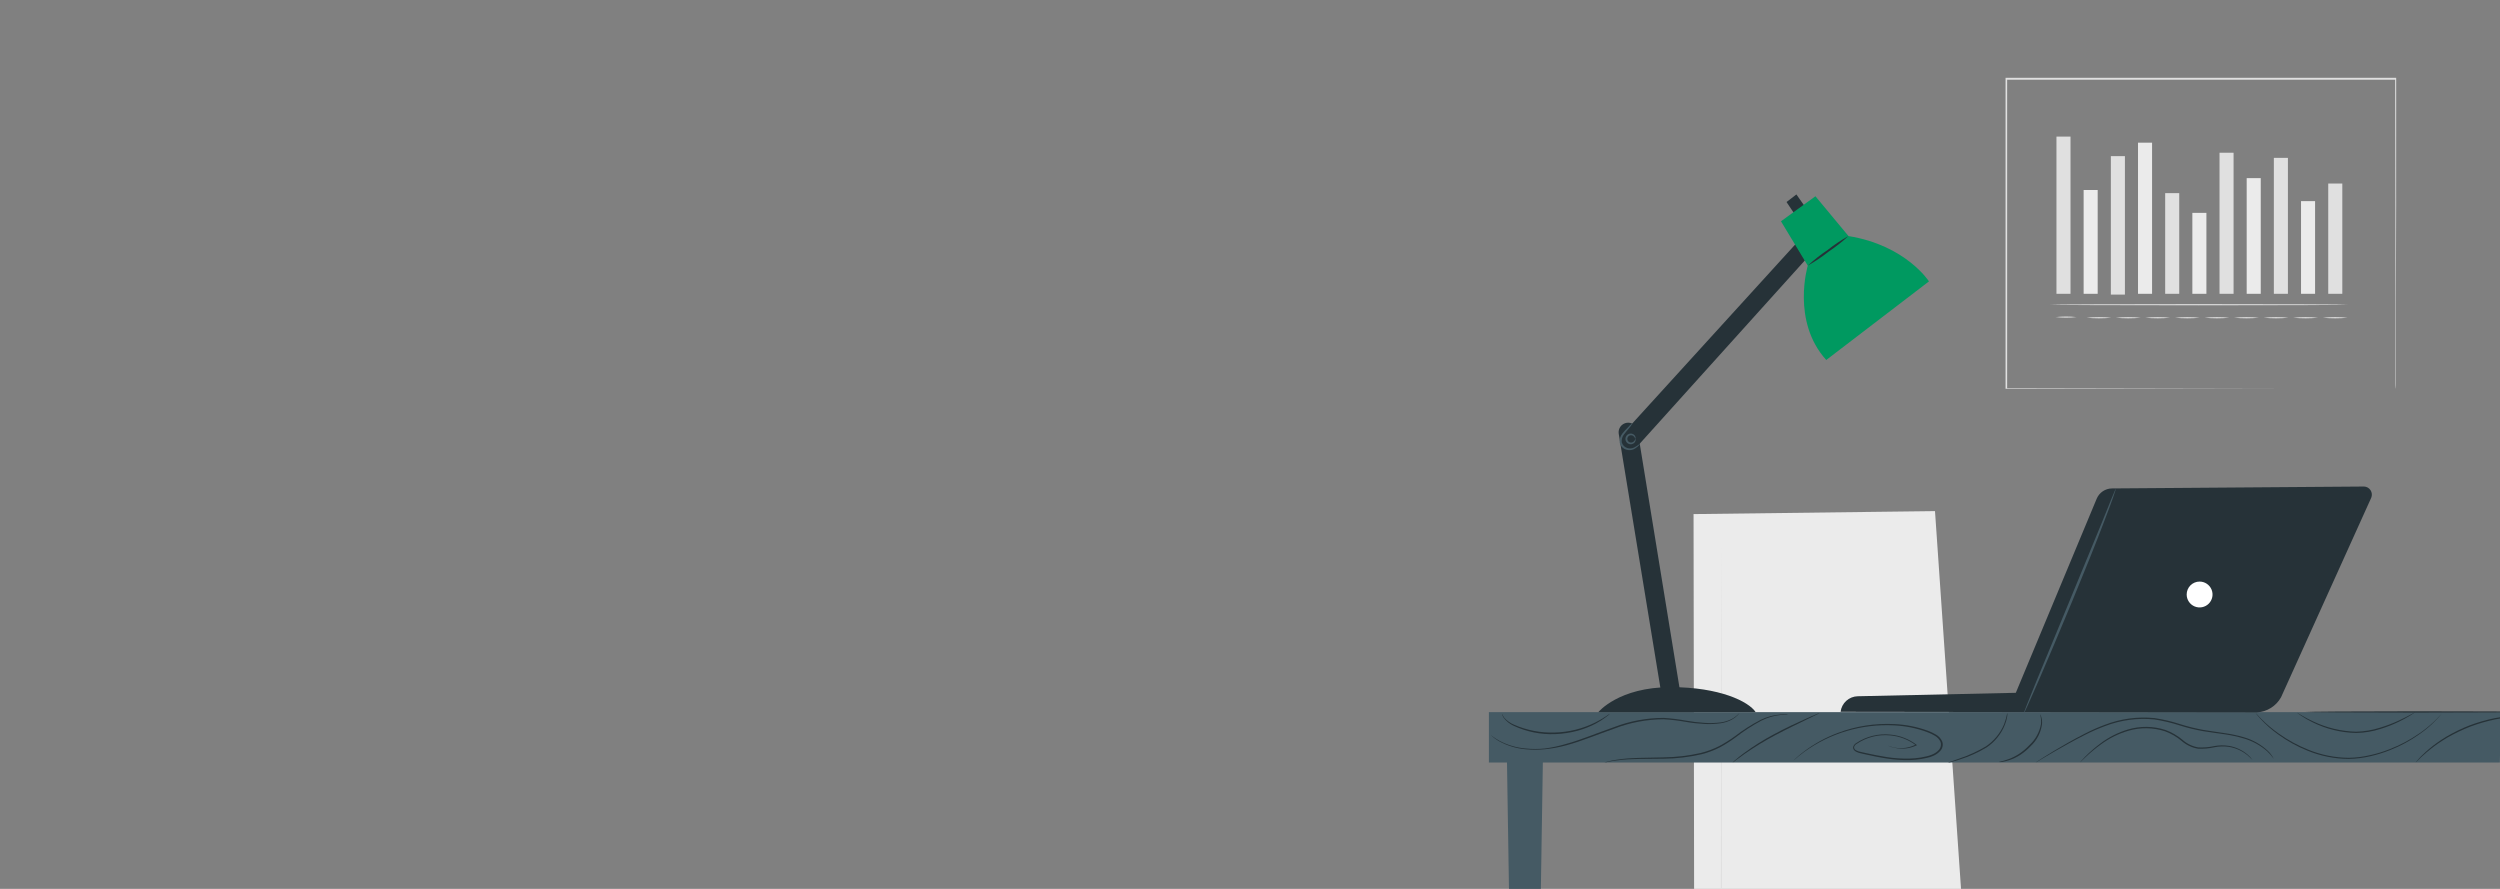<svg width="450" height="160" viewBox="0 0 450 160" fill="none" xmlns="http://www.w3.org/2000/svg">
    <rect x="0" y="0" width="450" height="160" fill="#808080" stroke="none"/>
    <g clip-path="url(#clip0_144_307)">
        <path d="M348.299 92L304.84 92.537L304.948 166.292L353.447 166.708L348.299 92Z" fill="#EBEBEB"/>
        <path d="M309.907 166.001C309.907 166.001 309.81 166.155 309.605 166.452C309.399 166.749 309.085 167.194 308.675 167.77C307.847 168.946 306.614 170.681 305.004 172.959L304.947 172.856L373.543 172.919L373.383 173.084C373.383 170.801 373.383 168.324 373.383 165.812L373.549 165.978L347.196 166.064L309.913 166.161H309.753V166.001C309.753 144.551 309.799 126.184 309.81 113.176C309.81 106.68 309.85 101.526 309.862 97.982C309.862 96.218 309.862 94.86 309.862 93.935C309.862 93.478 309.862 93.136 309.862 92.891C309.862 92.645 309.862 92.537 309.862 92.537C309.862 92.537 309.862 92.656 309.862 92.891C309.862 93.124 309.862 93.461 309.862 93.935C309.862 94.86 309.862 96.218 309.862 97.982C309.862 101.526 309.862 106.68 309.907 113.176C309.907 126.184 309.947 144.568 309.97 166.001L309.81 165.835L347.093 165.721L373.446 165.647H373.617V173.278H373.452L304.856 173.016H304.73L304.805 172.913L308.532 167.776L309.485 166.469C309.793 166.138 309.907 166.001 309.907 166.001Z" fill="#E0E0E0"/>
        <path d="M481 128.185H268V137.261H481V128.185Z" fill="#455A64"/>
        <path d="M313.119 128.323C313.119 128.323 313.119 128.36 313.053 128.418C312.987 128.476 312.936 128.579 312.834 128.695C312.517 129.019 312.156 129.297 311.761 129.52C311.122 129.866 310.425 130.093 309.704 130.191C308.754 130.325 307.794 130.366 306.837 130.315C305.677 130.257 304.522 130.128 303.378 129.928C302.078 129.694 300.765 129.541 299.446 129.469C296.416 129.488 293.415 130.056 290.588 131.147C287.546 132.205 284.708 133.409 281.994 134.138C280.71 134.49 279.4 134.734 278.076 134.868C276.916 134.985 275.748 134.985 274.588 134.868C272.913 134.72 271.288 134.223 269.817 133.409C269.289 133.108 268.799 132.745 268.357 132.329L268.46 132.394L268.744 132.606C269.108 132.876 269.491 133.12 269.89 133.336C271.359 134.119 272.973 134.593 274.632 134.729C275.775 134.845 276.926 134.845 278.068 134.729C279.375 134.557 280.666 134.279 281.928 133.897C284.62 133.168 287.444 131.949 290.501 130.891C293.357 129.789 296.392 129.223 299.453 129.221C300.782 129.302 302.105 129.463 303.415 129.702C304.548 129.91 305.694 130.049 306.844 130.118C307.79 130.182 308.741 130.155 309.682 130.038C310.389 129.95 311.075 129.74 311.71 129.418C312.238 129.135 312.714 128.765 313.119 128.323Z" fill="#263238"/>
        <path d="M289.822 128.462C289.622 128.656 289.408 128.834 289.18 128.995C288.566 129.466 287.915 129.886 287.232 130.249C286.219 130.776 285.156 131.199 284.058 131.512C282.704 131.883 281.311 132.096 279.907 132.146C277.348 132.239 274.803 131.727 272.48 130.651C271.774 130.329 271.158 129.841 270.685 129.228C270.567 129.057 270.469 128.874 270.393 128.681C270.365 128.613 270.348 128.542 270.342 128.469C270.468 128.722 270.612 128.966 270.772 129.199C271.261 129.745 271.867 130.174 272.545 130.454C274.842 131.46 277.335 131.939 279.841 131.855C282.375 131.792 284.865 131.177 287.137 130.052C287.817 129.715 288.475 129.335 289.107 128.914C289.331 128.742 289.571 128.591 289.822 128.462Z" fill="#263238"/>
        <path d="M339.801 134.211C339.913 134.242 340.023 134.281 340.129 134.328C340.451 134.437 340.78 134.522 341.114 134.583C342.385 134.804 343.694 134.604 344.842 134.014V134.131C343.493 133.127 341.892 132.518 340.216 132.373C338.094 132.167 335.966 132.706 334.197 133.898C334.083 133.958 333.982 134.042 333.901 134.144C333.821 134.246 333.763 134.363 333.73 134.489C333.732 134.615 333.77 134.738 333.842 134.842C333.913 134.946 334.014 135.026 334.132 135.072C334.39 135.208 334.668 135.301 334.956 135.349L335.861 135.554C337.086 135.816 338.341 136.079 339.647 136.283C340.977 136.486 342.322 136.574 343.667 136.546C344.359 136.53 345.049 136.467 345.732 136.356C346.075 136.298 346.418 136.232 346.761 136.145C347.101 136.073 347.434 135.968 347.753 135.831C348.251 135.639 348.694 135.328 349.045 134.926C349.202 134.733 349.307 134.503 349.351 134.258C349.394 134.013 349.374 133.761 349.293 133.525C349.075 133.067 348.721 132.687 348.278 132.438C347.829 132.17 347.355 131.945 346.863 131.767C344.964 131.068 342.968 130.664 340.946 130.571C335.168 130.262 329.459 131.944 324.771 135.335C324.121 135.824 323.618 136.21 323.312 136.495L322.932 136.801L322.801 136.904L322.918 136.787C323.005 136.699 323.122 136.59 323.275 136.459C323.74 136.032 324.227 135.631 324.734 135.255C326.59 133.863 328.633 132.743 330.805 131.928C334.063 130.697 337.541 130.155 341.019 130.337C343.068 130.425 345.091 130.829 347.016 131.534C347.523 131.718 348.012 131.951 348.475 132.227C348.969 132.505 349.361 132.935 349.592 133.453C349.694 133.727 349.721 134.023 349.671 134.312C349.621 134.6 349.495 134.87 349.307 135.094C348.931 135.529 348.455 135.867 347.921 136.079C347.585 136.224 347.236 136.334 346.878 136.407C346.535 136.495 346.148 136.561 345.834 136.619C345.14 136.735 344.437 136.801 343.733 136.816C342.373 136.843 341.013 136.75 339.669 136.539C338.356 136.349 337.086 136.079 335.868 135.809L334.963 135.605C334.652 135.547 334.352 135.441 334.073 135.291C333.925 135.213 333.795 135.104 333.694 134.97C333.589 134.83 333.542 134.655 333.562 134.481C333.6 134.327 333.669 134.183 333.766 134.057C333.863 133.931 333.985 133.827 334.124 133.752C335.939 132.54 338.119 132.001 340.289 132.227C341.994 132.383 343.621 133.018 344.981 134.058L345.068 134.124L344.966 134.175C343.773 134.748 342.422 134.907 341.128 134.627C340.667 134.558 340.219 134.418 339.801 134.211Z" fill="#263238"/>
        <path d="M367.211 128.557C367.309 128.695 367.381 128.851 367.422 129.016C367.559 129.455 367.606 129.916 367.561 130.373C367.349 131.894 366.617 133.294 365.489 134.335C364.909 134.947 364.257 135.485 363.548 135.94C362.964 136.309 362.337 136.606 361.68 136.823C361.237 136.969 360.783 137.081 360.323 137.159C360.154 137.186 359.982 137.186 359.812 137.159C359.812 137.115 360.542 137.02 361.615 136.619C362.247 136.381 362.851 136.075 363.417 135.707C364.101 135.254 364.731 134.722 365.292 134.124C366.385 133.119 367.118 131.784 367.378 130.322C367.429 129.728 367.372 129.13 367.211 128.557Z" fill="#263238"/>
        <path d="M405.457 136.816C405.151 136.487 404.825 136.177 404.479 135.889C403.519 135.118 402.371 134.614 401.152 134.43C400.308 134.31 399.449 134.335 398.613 134.503C397.64 134.724 396.641 134.813 395.644 134.766C394.545 134.58 393.519 134.093 392.682 133.358C391.796 132.62 390.792 132.038 389.712 131.636C387.569 130.939 385.265 130.906 383.102 131.541C381.347 132.053 379.696 132.868 378.221 133.949C377.221 134.667 376.273 135.454 375.383 136.305L374.653 136.998C374.576 137.087 374.488 137.166 374.391 137.232C374.391 137.232 374.464 137.137 374.617 136.962L375.303 136.232C376.174 135.353 377.111 134.541 378.104 133.803C379.586 132.688 381.254 131.843 383.029 131.307C385.24 130.651 387.599 130.682 389.793 131.395C390.899 131.805 391.928 132.399 392.835 133.153C393.632 133.867 394.612 134.345 395.666 134.532C396.645 134.585 397.627 134.504 398.584 134.292C399.444 134.134 400.325 134.122 401.189 134.255C402.432 134.463 403.597 135.002 404.56 135.816C404.908 136.101 405.211 136.439 405.457 136.816Z" fill="#263238"/>
        <path d="M439.625 128.272C439.558 128.385 439.48 128.49 439.391 128.586C439.167 128.882 438.923 129.162 438.662 129.425C437.726 130.432 436.684 131.335 435.554 132.117C433.883 133.308 432.072 134.289 430.162 135.036C429.032 135.488 427.869 135.849 426.682 136.116C425.406 136.415 424.103 136.579 422.793 136.605C420.261 136.594 417.755 136.099 415.409 135.145C413.503 134.383 411.699 133.385 410.04 132.176C408.922 131.377 407.888 130.468 406.953 129.462C406.61 129.119 406.392 128.812 406.224 128.623C406.135 128.527 406.057 128.422 405.99 128.309C406.086 128.396 406.176 128.488 406.26 128.586C406.443 128.769 406.676 129.06 407.026 129.396C407.986 130.366 409.031 131.248 410.149 132.03C411.809 133.213 413.604 134.192 415.497 134.948C417.814 135.893 420.29 136.388 422.793 136.408C424.086 136.383 425.372 136.222 426.631 135.926C427.807 135.668 428.961 135.317 430.082 134.875C431.98 134.142 433.785 133.187 435.459 132.03C436.588 131.264 437.638 130.389 438.596 129.418C438.954 129.09 439.18 128.79 439.362 128.608C439.442 128.49 439.53 128.378 439.625 128.272Z" fill="#263238"/>
        <path d="M434.729 128.185C434.729 128.185 434.678 128.243 434.554 128.33C434.43 128.418 434.247 128.549 433.999 128.695C433.31 129.124 432.599 129.516 431.869 129.87C430.783 130.405 429.656 130.851 428.498 131.205C427.083 131.663 425.608 131.909 424.121 131.935C421.397 131.88 418.719 131.225 416.277 130.016C415.545 129.665 414.841 129.26 414.169 128.805C413.921 128.651 413.753 128.513 413.629 128.425C413.505 128.338 413.446 128.279 413.454 128.272C413.461 128.265 413.731 128.433 414.22 128.724C414.912 129.142 415.629 129.52 416.365 129.855C418.784 131.008 421.419 131.64 424.099 131.709C425.568 131.672 427.025 131.426 428.425 130.979C429.572 130.632 430.694 130.205 431.781 129.702C432.715 129.272 433.445 128.885 433.97 128.6C434.216 128.449 434.469 128.31 434.729 128.185Z" fill="#263238"/>
        <path d="M456.405 129.118H456.157L455.427 129.075L454.931 129.038H454.325C453.895 129.038 453.406 129.038 452.866 129.038L452.02 129.082L451.108 129.184C450.473 129.235 449.809 129.381 449.101 129.498C447.588 129.819 446.101 130.251 444.651 130.789C443.213 131.355 441.819 132.023 440.477 132.788C439.879 133.168 439.288 133.518 438.785 133.875L438.055 134.401L437.398 134.919C436.968 135.247 436.61 135.575 436.297 135.853L435.852 136.247L435.501 136.597L435.005 137.086C434.889 137.188 434.83 137.246 434.823 137.239C434.816 137.232 434.867 137.166 434.969 137.049L435.421 136.531L435.764 136.159L436.195 135.75C436.501 135.459 436.851 135.116 437.274 134.78L437.931 134.248L438.661 133.708C439.171 133.321 439.755 132.978 440.361 132.591C441.705 131.802 443.11 131.121 444.563 130.556C446.028 130.009 447.533 129.578 449.065 129.264C449.794 129.155 450.444 129.016 451.086 128.972L452.012 128.885H452.866C453.352 128.859 453.839 128.859 454.325 128.885H454.931L455.434 128.951L456.127 129.038C456.224 129.048 456.318 129.075 456.405 129.118Z" fill="#263238"/>
        <path d="M409.287 136.605C408.937 136.118 408.544 135.664 408.112 135.247C406.877 134.153 405.411 133.353 403.822 132.905C402.724 132.584 401.605 132.34 400.473 132.176C399.255 131.986 397.934 131.84 396.555 131.607C395.116 131.354 393.695 131.006 392.302 130.563C390.821 130.083 389.303 129.727 387.764 129.498C384.766 129.201 381.741 129.608 378.928 130.687C377.699 131.141 376.498 131.667 375.331 132.263C374.23 132.811 373.223 133.351 372.303 133.861C370.472 134.868 369.013 135.729 368.006 136.327L366.846 137.02L366.547 137.196L366.438 137.247L366.532 137.174L366.817 136.977C367.072 136.802 367.459 136.553 367.948 136.247C368.94 135.627 370.385 134.744 372.209 133.708C373.128 133.19 374.135 132.643 375.229 132.081C376.398 131.471 377.604 130.934 378.841 130.476C381.697 129.37 384.774 128.953 387.822 129.257C389.374 129.491 390.904 129.852 392.397 130.337C393.781 130.777 395.192 131.128 396.621 131.388C397.985 131.621 399.306 131.782 400.532 131.979C401.672 132.14 402.798 132.384 403.903 132.708C405.508 133.174 406.982 134.009 408.207 135.145C408.648 135.566 409.013 136.06 409.287 136.605Z" fill="#263238"/>
        <path d="M361.309 128.323C361.339 128.514 361.339 128.709 361.309 128.9C361.231 129.425 361.092 129.939 360.893 130.432C360.239 132.094 359.097 133.518 357.617 134.518C356.092 135.436 354.463 136.171 352.765 136.706C352.116 136.918 351.591 137.064 351.218 137.159C351.029 137.22 350.833 137.259 350.635 137.275C350.813 137.188 350.998 137.117 351.189 137.064L352.707 136.531C354.368 135.968 355.967 135.234 357.478 134.342C358.912 133.368 360.036 132.003 360.718 130.41C360.98 129.735 361.178 129.036 361.309 128.323Z" fill="#263238"/>
        <path d="M311.863 137.261C312.02 137.084 312.193 136.923 312.381 136.779C312.724 136.473 313.242 136.05 313.899 135.568C315.623 134.301 317.437 133.163 319.327 132.161C321.516 130.972 323.61 130.023 325.113 129.352C325.842 129.016 326.477 128.754 326.9 128.579C327.115 128.472 327.34 128.386 327.572 128.323C327.373 128.456 327.163 128.571 326.944 128.666L325.193 129.512C323.734 130.242 321.662 131.198 319.458 132.38C317.576 133.381 315.756 134.494 314.008 135.714C313.344 136.181 312.812 136.575 312.447 136.852C312.267 137.008 312.072 137.145 311.863 137.261Z" fill="#263238"/>
        <path d="M321.896 128.695C321.439 128.672 320.981 128.672 320.524 128.695C319.284 128.822 318.079 129.181 316.971 129.753C315.349 130.625 313.804 131.633 312.353 132.767C311.469 133.418 310.54 134.005 309.573 134.525C308.517 135.065 307.403 135.484 306.253 135.772C304.019 136.281 301.737 136.547 299.446 136.568C297.338 136.626 295.448 136.568 293.865 136.648C292.613 136.685 291.365 136.804 290.129 137.006C289.691 137.086 289.356 137.144 289.13 137.203L288.779 137.261C288.887 137.214 289 137.177 289.115 137.151C289.341 137.078 289.677 136.998 290.107 136.903C291.345 136.668 292.598 136.522 293.857 136.466C295.448 136.378 297.345 136.4 299.439 136.327C301.71 136.298 303.973 136.029 306.188 135.524C307.319 135.236 308.415 134.825 309.456 134.299C310.413 133.787 311.334 133.212 312.214 132.577C313.681 131.443 315.246 130.441 316.891 129.585C318.03 129.02 319.27 128.685 320.539 128.6C320.881 128.571 321.225 128.571 321.568 128.6C321.68 128.623 321.789 128.654 321.896 128.695Z" fill="#263238"/>
        <path d="M454.742 128.156C454.742 128.221 445.841 128.28 434.86 128.28C423.88 128.28 414.979 128.221 414.979 128.156C414.979 128.09 423.88 128.024 434.86 128.024C445.841 128.024 454.742 128.061 454.742 128.156Z" fill="#263238"/>
        <path d="M275.996 246.533H272.975L271.246 136.561H277.725L275.996 246.533Z" fill="#455A64"/>
        <path d="M294.776 77.55C294.708 77.099 294.464 76.692 294.096 76.421C293.729 76.149 293.269 76.034 292.817 76.102C292.365 76.17 291.959 76.414 291.687 76.782C291.415 77.149 291.301 77.609 291.369 78.061L298.92 124.121H302.364L294.776 77.55Z" fill="#263238"/>
        <path d="M292.085 78.119L323.195 43.945L323.421 44.317L324.931 46.812L294.638 80.432C294.486 80.6 294.303 80.736 294.098 80.833C293.894 80.93 293.672 80.985 293.446 80.996C293.221 81.007 292.995 80.974 292.782 80.898C292.569 80.822 292.373 80.704 292.205 80.553C292.037 80.401 291.901 80.217 291.804 80.013C291.708 79.808 291.652 79.587 291.641 79.361C291.63 79.135 291.663 78.909 291.739 78.696C291.815 78.483 291.933 78.287 292.085 78.119Z" fill="#263238"/>
        <path d="M294.367 79.002C294.367 79.002 294.425 78.93 294.411 78.791C294.387 78.584 294.285 78.393 294.126 78.258C294.003 78.154 293.855 78.084 293.696 78.054C293.537 78.025 293.374 78.037 293.221 78.09C293.032 78.157 292.867 78.281 292.751 78.445C292.635 78.609 292.572 78.805 292.572 79.006C292.572 79.207 292.635 79.403 292.751 79.567C292.867 79.731 293.032 79.855 293.221 79.922C293.375 79.972 293.538 79.982 293.696 79.951C293.855 79.921 294.003 79.85 294.126 79.747C294.284 79.614 294.386 79.426 294.411 79.221C294.411 79.075 294.411 79.002 294.367 79.002C294.323 79.002 294.316 79.323 293.973 79.55C293.878 79.609 293.771 79.646 293.66 79.657C293.548 79.669 293.436 79.654 293.331 79.615C293.209 79.565 293.105 79.48 293.031 79.371C292.957 79.263 292.917 79.134 292.915 79.002C292.917 78.871 292.958 78.743 293.032 78.634C293.106 78.525 293.21 78.441 293.331 78.39C293.436 78.351 293.548 78.336 293.66 78.348C293.771 78.359 293.878 78.396 293.973 78.455C294.316 78.681 294.316 79.017 294.367 79.002Z" fill="#455A64"/>
        <path d="M293.893 76.128C293.551 76.374 293.242 76.663 292.974 76.989C292.643 77.313 292.331 77.656 292.04 78.018C291.845 78.251 291.701 78.523 291.616 78.816C291.532 79.109 291.51 79.416 291.551 79.718C291.631 80.019 291.791 80.292 292.013 80.511C292.235 80.729 292.511 80.883 292.814 80.958C293.057 81.027 293.313 81.046 293.564 81.012C293.815 80.978 294.056 80.892 294.273 80.761C295.002 80.323 295.221 79.878 295.192 79.856C295.163 79.834 294.827 80.199 294.163 80.542C293.784 80.735 293.345 80.774 292.938 80.651C292.696 80.585 292.477 80.457 292.299 80.281C292.121 80.104 291.992 79.885 291.924 79.645C291.887 79.386 291.904 79.123 291.975 78.872C292.045 78.621 292.167 78.387 292.332 78.185C292.617 77.784 292.945 77.456 293.186 77.135C293.466 76.833 293.704 76.494 293.893 76.128Z" fill="#455A64"/>
        <path d="M316.022 128.185H287.699C287.699 128.185 291.347 123.683 300.745 123.683C309.522 123.683 314.76 126.266 316.022 128.185Z" fill="#263238"/>
        <path d="M323.019 38.524L321.574 36.364L323.354 35L324.879 37.174L323.019 38.524Z" fill="#263238"/>
        <path d="M320.576 39.83L326.778 35.328L332.731 42.493C343.055 44.156 347.214 50.65 347.214 50.65L328.726 64.797C322.4 57.807 325.399 47.819 325.399 47.819L320.576 39.83Z" fill="#009960"/>
        <path d="M325.404 47.805C326.724 47.063 327.982 46.219 329.169 45.28C330.425 44.438 331.615 43.501 332.73 42.478C331.41 43.22 330.151 44.064 328.965 45.003C327.707 45.842 326.516 46.779 325.404 47.805Z" fill="#263238"/>
        <path d="M426.826 89.589L410.585 125.514C410.148 126.296 409.522 126.954 408.763 127.428C408.004 127.903 407.138 128.178 406.244 128.229L331.307 128.126C331.398 127.366 331.76 126.664 332.327 126.15C332.894 125.635 333.627 125.342 334.393 125.325L362.847 124.705L377.403 89.771C377.63 89.225 378.012 88.759 378.503 88.429C378.993 88.099 379.57 87.922 380.161 87.918L425.542 87.575C425.776 87.586 426.004 87.652 426.207 87.769C426.41 87.887 426.581 88.051 426.707 88.248C426.833 88.446 426.91 88.671 426.93 88.904C426.951 89.137 426.915 89.372 426.826 89.589Z" fill="#263238"/>
        <path d="M364.221 128.535C364.311 128.417 364.385 128.287 364.44 128.148C364.586 127.835 364.761 127.419 364.979 126.988L366.884 122.684C368.467 119.036 370.619 113.987 372.932 108.383C375.245 102.78 377.31 97.688 378.703 93.974C379.433 92.113 379.973 90.61 380.338 89.596C380.498 89.107 380.637 88.713 380.746 88.385C380.802 88.244 380.841 88.097 380.863 87.947C380.777 88.071 380.708 88.206 380.659 88.349C380.527 88.67 380.36 89.078 380.163 89.531C379.725 90.625 379.126 92.099 378.397 93.908L372.502 108.208C370.203 113.782 368.124 118.824 366.577 122.552C365.848 124.347 365.257 125.821 364.812 126.93L364.352 128.126C364.289 128.256 364.245 128.393 364.221 128.535Z" fill="#455A64"/>
        <path d="M393.602 107.004C393.6 107.465 393.735 107.916 393.99 108.299C394.245 108.683 394.608 108.982 395.033 109.16C395.458 109.337 395.927 109.384 396.379 109.295C396.831 109.206 397.246 108.985 397.572 108.66C397.898 108.335 398.121 107.92 398.211 107.468C398.302 107.017 398.256 106.548 398.08 106.123C397.904 105.697 397.606 105.333 397.223 105.077C396.84 104.821 396.39 104.684 395.929 104.684C395.624 104.683 395.321 104.742 395.039 104.859C394.757 104.975 394.5 105.146 394.284 105.361C394.067 105.577 393.896 105.833 393.779 106.115C393.662 106.397 393.602 106.699 393.602 107.004Z" fill="white"/>
        <path d="M431.175 70C431.175 70 431.175 69.65 431.175 68.975C431.175 68.299 431.175 67.298 431.175 65.996C431.175 63.393 431.175 59.576 431.175 54.702C431.175 44.978 431.175 31.047 431.126 14.252L431.224 14.35H361.163L361.285 14.228C361.285 34.351 361.285 53.376 361.285 69.976L361.171 69.87L411.792 69.927H426.13H429.93H426.105H411.792L361.106 69.984H361V69.87C361 53.27 361 34.245 361 14.122V14H361.13H431.191H431.313V14.277C431.313 31.104 431.313 45.051 431.256 54.792C431.256 59.674 431.256 63.466 431.256 66.062C431.256 67.355 431.256 68.348 431.256 69.023C431.256 69.699 431.175 70 431.175 70Z" fill="#E0E0E0"/>
        <path d="M372.693 24.586H370.162V52.879H372.693V24.586Z" fill="#E0E0E0"/>
        <path d="M377.583 34.196H375.053V52.879H377.583V34.196Z" fill="#EBEBEB"/>
        <path d="M382.484 28.102H379.953V53.026H382.484V28.102Z" fill="#E0E0E0"/>
        <path d="M387.372 25.677H384.842V52.879H387.372V25.677Z" fill="#EBEBEB"/>
        <path d="M392.263 34.766H389.732V52.88H392.263V34.766Z" fill="#E0E0E0"/>
        <path d="M397.154 38.322H394.623V52.88H397.154V38.322Z" fill="#EBEBEB"/>
        <path d="M402.044 27.492H399.514V52.888H402.044V27.492Z" fill="#E0E0E0"/>
        <path d="M406.935 32.065H404.404V52.879H406.935V32.065Z" fill="#EBEBEB"/>
        <path d="M411.824 28.411H409.293V52.88H411.824V28.411Z" fill="#E0E0E0"/>
        <path d="M416.714 36.206H414.184V52.88H416.714V36.206Z" fill="#EBEBEB"/>
        <path d="M421.615 33.033H419.084V52.879H421.615V33.033Z" fill="#E0E0E0"/>
        <path d="M422.647 54.848C422.647 54.905 410.628 54.954 395.794 54.954C380.96 54.954 368.941 54.905 368.941 54.848C368.941 54.791 380.952 54.743 395.794 54.743C410.636 54.743 422.647 54.791 422.647 54.848Z" fill="#E0E0E0"/>
        <path d="M373.775 57.078C372.526 57.219 371.265 57.219 370.016 57.078C371.265 56.937 372.526 56.937 373.775 57.078Z" fill="#E0E0E0"/>
        <path d="M380.05 57.192C378.556 57.333 377.053 57.333 375.559 57.192C377.053 57.051 378.556 57.051 380.05 57.192Z" fill="#E0E0E0"/>
        <path d="M385.34 57.192C383.843 57.333 382.336 57.333 380.84 57.192C382.336 57.051 383.843 57.051 385.34 57.192Z" fill="#E0E0E0"/>
        <path d="M390.628 57.192C389.135 57.333 387.631 57.333 386.137 57.192C387.631 57.051 389.135 57.051 390.628 57.192Z" fill="#E0E0E0"/>
        <path d="M395.974 57.192C394.48 57.333 392.976 57.333 391.482 57.192C392.976 57.051 394.48 57.051 395.974 57.192Z" fill="#E0E0E0"/>
        <path d="M401.294 57.192C399.801 57.333 398.297 57.333 396.803 57.192C398.297 57.051 399.801 57.051 401.294 57.192Z" fill="#E0E0E0"/>
        <path d="M406.617 57.192C405.12 57.333 403.614 57.333 402.117 57.192C403.614 57.051 405.12 57.051 406.617 57.192Z" fill="#E0E0E0"/>
        <path d="M411.939 57.192C410.443 57.333 408.936 57.333 407.439 57.192C408.936 57.051 410.443 57.051 411.939 57.192Z" fill="#E0E0E0"/>
        <path d="M417.251 57.192C415.758 57.333 414.254 57.333 412.76 57.192C414.254 57.051 415.758 57.051 417.251 57.192Z" fill="#E0E0E0"/>
        <path d="M422.574 57.192C421.08 57.333 419.576 57.333 418.082 57.192C419.576 57.051 421.08 57.051 422.574 57.192Z" fill="#E0E0E0"/>
    </g>
    <defs>
        <clipPath id="clip0_144_307">
            <rect width="450" height="160" rx="24" fill="white"/>
        </clipPath>
    </defs>
</svg>
